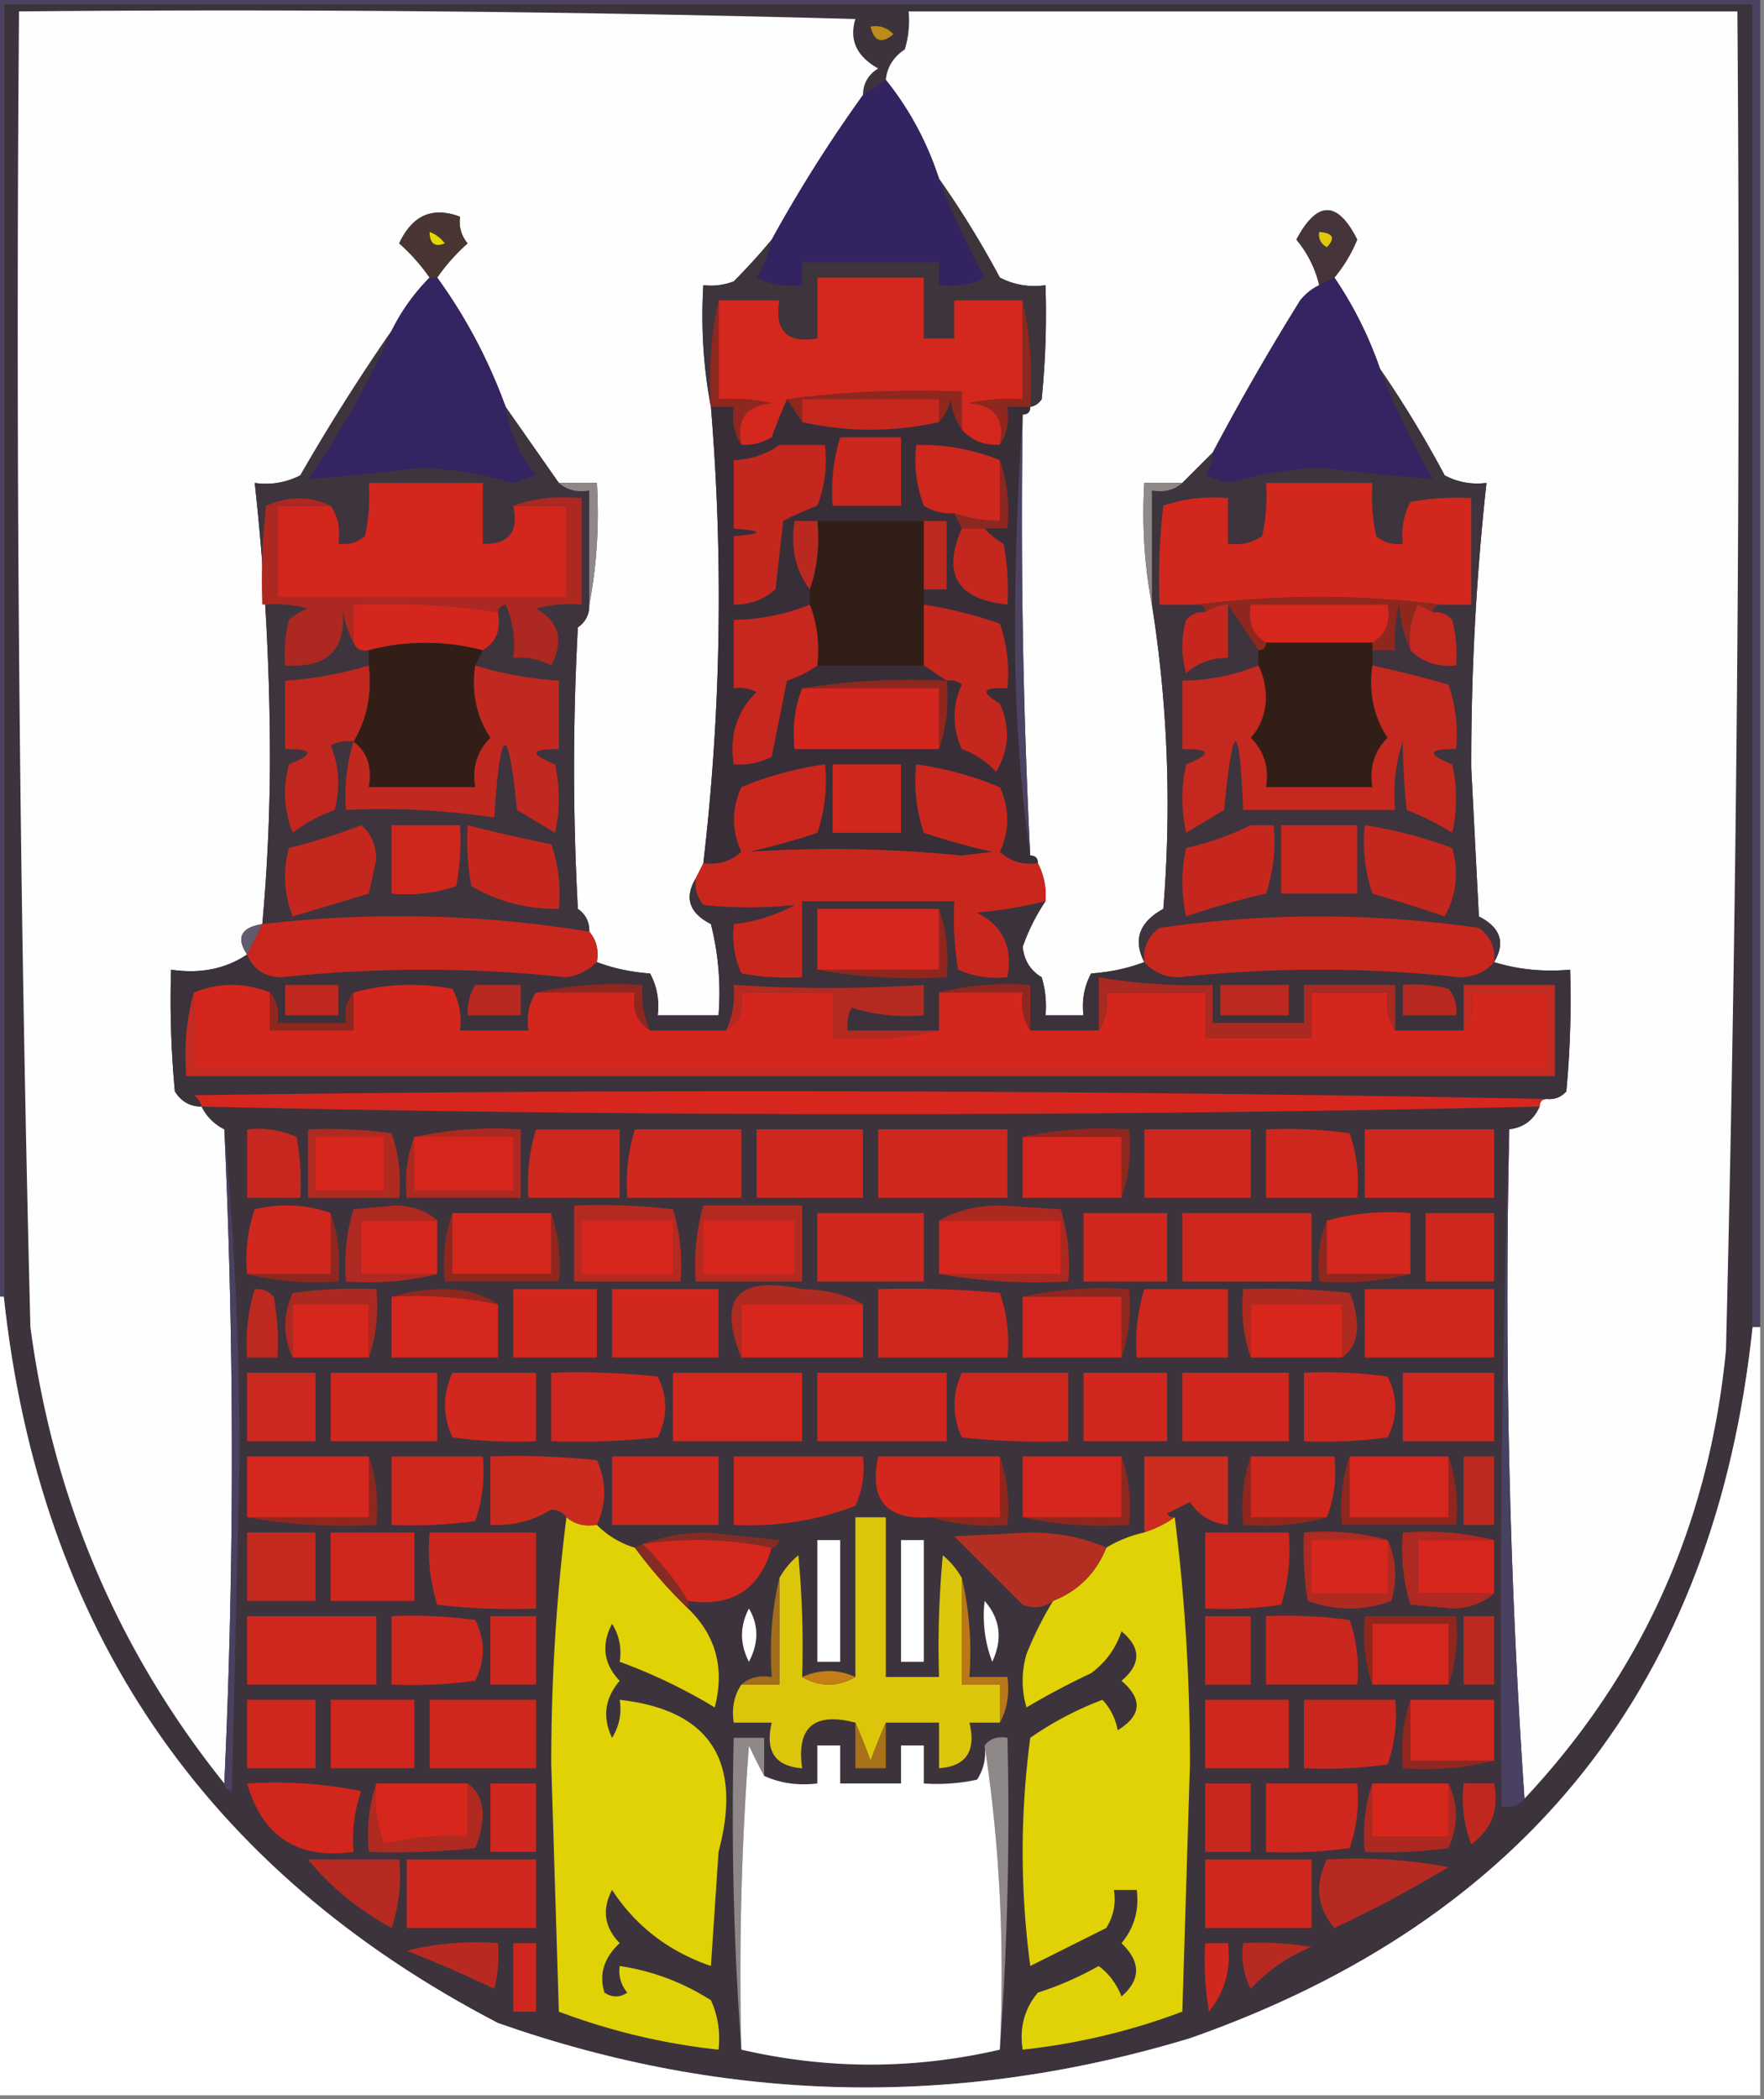 <svg xmlns="http://www.w3.org/2000/svg" width="232" height="276" style="shape-rendering:geometricPrecision;text-rendering:geometricPrecision;image-rendering:optimizeQuality;fill-rule:evenodd;clip-rule:evenodd"><rect width="100%" height="100%" fill="#808080" stroke="none"/><path style="opacity:1" fill="#4b4261" d="M-.5-.5h232v175h-1V.5H.5v170h-1V-.5z"/><path style="opacity:1" fill="#3c333c" d="M230.5 174.5c-4.964 46.76-29.63 77.927-74 93.5-30.573 9.245-60.906 8.578-91-2-38.657-20.113-60.324-51.947-65-95.5V.5h230v174z"/><path style="opacity:1" fill="#fefefe" d="M113.5 12.5a185.729 185.729 0 0 0-12 19 81.31 81.31 0 0 1-5 5.5 8.434 8.434 0 0 1-4 .5c-.321 5.526.012 10.86 1 16 1.659 20.158 1.326 40.158-1 60l-1 2c-1.523 2.545-.857 4.545 2 6a36.872 36.872 0 0 1 1 12h-8c.24-1.967-.094-3.801-1-5.5-2.536-.186-4.869-.686-7-1.5.268-1.599-.066-2.932-1-4 .039-1.256-.461-2.256-1.5-3a342.483 342.483 0 0 1 0-37c1.039-.744 1.539-1.744 1.5-3 .988-5.14 1.321-10.474 1-16h-5l-7-10c-2.234-6.138-5.234-11.805-9-17a25.15 25.15 0 0 1 4-4.5c-.837-1.011-1.17-2.178-1-3.5-3.6-1.374-6.267-.207-8 3.5a25.15 25.15 0 0 1 4 4.5 26.694 26.694 0 0 0-5 7 267.293 267.293 0 0 0-12 19 9.864 9.864 0 0 1-6 1 331.405 331.405 0 0 1 2 37 246.035 246.035 0 0 1-1 21c-2.81.458-3.476 1.791-2 4-2.837 1.902-6.17 2.569-10 2-.166 5.344 0 10.677.5 16 .816 1.323 1.983 1.989 3.5 2a6.544 6.544 0 0 0 3 3 928.848 928.848 0 0 1 0 86c-14.001-17.458-22.501-37.458-25.5-60a5178.031 5178.031 0 0 1-1.5-173c36.673-.333 73.34 0 110 1-.841 2.751.159 4.918 3 6.5-1.323.816-1.989 1.983-2 3.5zM200.5 236.5c-1.992-28.981-2.659-58.314-2-88 1.904-.238 3.238-1.238 4-3 0-.667.333-1 1-1 .996.086 1.829-.248 2.5-1 .499-5.323.666-10.656.5-16-3.542.313-6.875-.021-10-1 1.523-2.545.857-4.545-2-6l-1-19.5c-.025-12.66.642-25.16 2-37.5-1.967.24-3.801-.094-5.5-1a143.315 143.315 0 0 0-8.5-14 50.529 50.529 0 0 0-6-12 19.126 19.126 0 0 0 3-5c-2.593-5.145-5.259-5.145-8 0 1.486 1.802 2.486 3.802 3 6-.958.453-1.792 1.12-2.5 2a330.207 330.207 0 0 0-11.5 20l-4 4h-5c-.321 5.526.012 10.86 1 16 2.086 13.16 2.586 26.493 1.5 40-3.175 1.756-4.008 4.089-2.5 7-2.131.814-4.464 1.314-7 1.5-.906 1.699-1.239 3.533-1 5.5h-5a12.93 12.93 0 0 0-.5-5c-1.471-.881-2.304-2.214-2.5-4a26.554 26.554 0 0 1 3-6c.134-1.792-.199-3.458-1-5 0-.667-.333-1-1-1-.957-18.981-1.29-38.315-1-58 .667 0 1-.333 1-1 .617-.11 1.117-.444 1.5-1 .499-4.989.666-9.989.5-15a9.864 9.864 0 0 1-6-1 124.091 124.091 0 0 0-8-13c-1.574-4.82-3.907-9.153-7-13 .185-1.696 1.019-3.03 2.5-4 .494-1.634.66-3.3.5-5h109a5451.695 5451.695 0 0 1-1.5 176c-2.204 22.83-11.038 42.497-26.5 59z"/><path style="opacity:1" fill="#bd8c18" d="M114.5 3.5c1.175-.219 2.175.114 3 1-1.552 1.298-2.552.965-3-1z"/><path style="opacity:1" fill="#342361" d="M116.5 10.5c3.093 3.847 5.426 8.18 7 13a114.054 114.054 0 0 0 6 13 9.864 9.864 0 0 1-6 1v-3h-18v3a9.864 9.864 0 0 1-6-1 16.08 16.08 0 0 0 2-5 185.729 185.729 0 0 1 12-19l3-2z"/><path style="opacity:1" fill="#493633" d="M57.5 36.5h-1a25.15 25.15 0 0 0-4-4.5c1.733-3.707 4.4-4.874 8-3.5-.17 1.322.163 2.489 1 3.5a25.15 25.15 0 0 0-4 4.5z"/><path style="opacity:1" fill="#45353b" d="m175.5 36.5-2 1c-.514-2.198-1.514-4.198-3-6 2.741-5.145 5.407-5.145 8 0a19.126 19.126 0 0 1-3 5z"/><path style="opacity:1" fill="#e4d801" d="M56.5 30.5c.79.283 1.456.783 2 1.5-1.316.528-1.983.028-2-1.5z"/><path style="opacity:1" fill="#e1c708" d="M173.5 30.5c1.837.14 2.17.806 1 2-.798-.457-1.131-1.124-1-2z"/><path style="opacity:1" fill="#3d343c" d="M123.5 23.5a124.091 124.091 0 0 1 8 13 9.864 9.864 0 0 0 6 1 112.97 112.97 0 0 1-.5 15c-.383.556-.883.89-1.5 1 .319-4.863-.014-9.53-1-14h-9v5h-4v-8h-14v8c-4 .667-5.667-1-5-5h-8c-.986 4.47-1.32 9.137-1 14-.988-5.14-1.321-10.474-1-16a8.434 8.434 0 0 0 4-.5 81.31 81.31 0 0 0 5-5.5 16.08 16.08 0 0 1-2 5 9.864 9.864 0 0 0 6 1v-3h18v3a9.864 9.864 0 0 0 6-1 114.054 114.054 0 0 1-6-13z"/><path style="opacity:1" fill="#342462" d="M56.5 36.5h1c3.766 5.195 6.766 10.862 9 17 .508 3.352 1.842 6.352 4 9l-3 1a55.772 55.772 0 0 0-12-2c-5.05.617-10.05 1.117-15 1.5a113.193 113.193 0 0 0 11-19.5 26.694 26.694 0 0 1 5-7z"/><path style="opacity:1" fill="#352461" d="M175.5 36.5a50.529 50.529 0 0 1 6 12 96.652 96.652 0 0 0 7 14.5c-4.95-.383-9.95-.883-15-1.5a55.774 55.774 0 0 0-12 2l-3-1a5.575 5.575 0 0 0 1-3 330.207 330.207 0 0 1 11.5-20c.708-.88 1.542-1.547 2.5-2l2-1z"/><path style="opacity:1" fill="#d4271d" d="M134.5 39.5v13a24.939 24.939 0 0 0-7 .5c3.376.307 4.71 2.14 4 5.5-2.053.098-3.72-.569-5-2v-5c-7.852-.325-15.518.008-23 1a112.088 112.088 0 0 0-2 5 6.845 6.845 0 0 1-4 1c-.71-3.36.624-5.193 4-5.5a24.939 24.939 0 0 0-7-.5v-13h8c-.667 4 1 5.667 5 5v-8h14v8h4v-5h9z"/><path style="opacity:1" fill="#8f271f" d="M94.5 39.5v13c2.357-.163 4.69.003 7 .5-3.376.307-4.71 2.14-4 5.5-.951-1.419-1.284-3.085-1-5h-3c-.32-4.863.014-9.53 1-14zM134.5 39.5c.986 4.47 1.319 9.137 1 14h-3c.284 1.915-.049 3.581-1 5 .71-3.36-.624-5.193-4-5.5a24.939 24.939 0 0 1 7-.5v-13zM103.5 52.5c7.482-.992 15.148-1.325 23-1v5c-.79-1.108-1.29-2.442-1.5-4-.232 1.237-.732 2.237-1.5 3v-3h-18v3l-2-3z"/><path style="opacity:1" fill="#372e38" d="m103.5 52.5 2 3c6 1.333 12 1.333 18 0 .768-.763 1.268-1.763 1.5-3 .21 1.558.71 2.892 1.5 4 1.28 1.431 2.947 2.098 5 2 .951-1.419 1.284-3.085 1-5h3c0 .667-.333 1-1 1-.666 9.494-1 19.16-1 29 .001 10.024.668 19.691 2 29 .667 0 1 .333 1 1-1.929.269-3.595-.231-5-1.5 1.283-2.795 1.283-5.628 0-8.5a44.89 44.89 0 0 0-11-3 21.127 21.127 0 0 0 1 9c2.95.988 5.95 1.821 9 2.5l-4 .5a168.53 168.53 0 0 0-28-.5 89.688 89.688 0 0 0 9-2.5 21.127 21.127 0 0 0 1-9 44.89 44.89 0 0 0-11 3c-1.282 2.872-1.282 5.705 0 8.5-1.405 1.269-3.071 1.769-5 1.5 2.326-19.842 2.659-39.842 1-60h3c-.284 1.915.049 3.581 1 5a6.845 6.845 0 0 0 4-1c.67-1.791 1.337-3.458 2-5z"/><path style="opacity:1" fill="#c6281e" d="M123.5 55.5c-6 1.333-12 1.333-18 0v-3h18v3z"/><path style="opacity:1" fill="#4c4362" d="M134.5 54.5c-.29 19.685.043 39.019 1 58-1.332-9.309-1.999-18.976-2-29 0-9.84.334-19.506 1-29z"/><path style="opacity:1" fill="#cb271e" d="M110.5 57.5h8v9h-9c-.236-3.108.097-6.108 1-9z"/><path style="opacity:1" fill="#cd271e" d="M131.5 60.5v8a19.24 19.24 0 0 1-6-1 6.846 6.846 0 0 1-4-1 16.874 16.874 0 0 1-1-8c3.819-.086 7.485.58 11 2z"/><path style="opacity:1" fill="#3d343e" d="M51.5 43.5a113.193 113.193 0 0 1-11 19.5c4.95-.383 9.95-.883 15-1.5 4.084.231 8.084.898 12 2l3-1c-2.158-2.648-3.492-5.648-4-9l7 10c1.068.934 2.401 1.268 4 1v15c.039 1.256-.461 2.256-1.5 3a342.483 342.483 0 0 0 0 37c1.039.744 1.539 1.744 1.5 3-14.22-2.319-28.553-2.652-43-1 .631-6.954.964-13.954 1-21a331.405 331.405 0 0 0-2-37 9.864 9.864 0 0 0 6-1 267.293 267.293 0 0 1 12-19z"/><path style="opacity:1" fill="#8a2821" d="M131.5 60.5c.977 2.787 1.31 5.787 1 9h-6l-1-2a19.24 19.24 0 0 0 6 1v-8z"/><path style="opacity:1" fill="#3d343d" d="M181.5 48.5a143.315 143.315 0 0 1 8.5 14c1.699.906 3.533 1.24 5.5 1a336.497 336.497 0 0 0-2 37.5l1 19.5c2.857 1.455 3.523 3.455 2 6 .203-1.89-.463-3.39-2-4.5-14-2-28-2-42 0-1.537 1.11-2.203 2.61-2 4.5-1.508-2.911-.675-5.244 2.5-7 1.086-13.507.586-26.84-1.5-40v-15c1.599.268 2.932-.066 4-1l4-4a5.575 5.575 0 0 1-1 3l3 1a55.774 55.774 0 0 1 12-2c5.05.617 10.05 1.117 15 1.5a96.652 96.652 0 0 1-7-14.5z"/><path style="opacity:1" fill="#d3261d" d="M67.5 66.5h7v12h-38v-12h7c.951 1.419 1.285 3.085 1 5 1.322.17 2.489-.163 3.5-1 .497-2.31.663-4.643.5-7h15v8c3.41.116 4.744-1.55 4-5z"/><path style="opacity:1" fill="#8e8888" d="M73.5 63.5h5c.321 5.526-.012 10.86-1 16v-15c-1.599.268-2.932-.066-4-1zM155.5 63.5c-1.068.934-2.401 1.268-4 1v15c-.988-5.14-1.321-10.474-1-16h5z"/><path style="opacity:1" fill="#d2271d" d="M189.5 79.5a128.503 128.503 0 0 0-32 0h-5a84.9 84.9 0 0 1 .5-13c2.719-.944 5.552-1.277 8.5-1v6c1.644.213 3.144-.12 4.5-1 .497-2.31.663-4.643.5-7h14c-.163 2.357.003 4.69.5 7 1.011.837 2.178 1.17 3.5 1-.239-1.967.094-3.8 1-5.5a32.438 32.438 0 0 1 8-.5v14h-4z"/><path style="opacity:1" fill="#311e16" d="M107.5 68.5h14v19h-14c.306-2.885-.027-5.552-1-8v-2c.977-2.787 1.31-5.787 1-9z"/><path style="opacity:1" fill="#c3271e" d="M102.5 58.5h6a16.874 16.874 0 0 1-1 8 37.107 37.107 0 0 0-4.5 2l-1 9c-1.584 1.361-3.418 2.028-5.5 2v-9c4-.333 4-.667 0-1v-9c2.286-.095 4.286-.762 6-2z"/><path style="opacity:1" fill="#ba2920" d="M107.5 68.5c.31 3.213-.023 6.213-1 9-1.888-2.488-2.555-5.488-2-9h3z"/><path style="opacity:1" fill="#bd281f" d="M121.5 68.5h3v9h-3v-9z"/><path style="opacity:1" fill="#c3271e" d="M126.5 69.5h3c.672.767 1.505 1.434 2.5 2 .497 2.646.664 5.313.5 8-6.645-.697-8.645-4.03-6-10z"/><path style="opacity:1" fill="#ac2820" d="M43.5 66.5h-7v12h38v-12h-7c2.787-.977 5.787-1.31 9-1v14a18.436 18.436 0 0 0-6 .5c3.048 1.73 3.714 4.23 2 7.5a9.106 9.106 0 0 0-5-1 13.117 13.117 0 0 0-1-7c-.607.124-.94.457-1 1a96.252 96.252 0 0 0-19-1v5c-.802-1.452-1.302-3.118-1.5-5 .761 5.738-1.739 8.405-7.5 8a18.436 18.436 0 0 1 .5-6 9.468 9.468 0 0 1 2.5-1.5 18.436 18.436 0 0 0-6-.5c-.166-4.346.001-8.68.5-13 2.937-1.317 5.77-1.317 8.5 0z"/><path style="opacity:1" fill="#8f271f" d="M157.5 79.5a128.503 128.503 0 0 1 32 0c-.667 0-1 .333-1 1a44.043 44.043 0 0 1-2-1 9.86 9.86 0 0 0-1 6c-.809-1.792-1.309-3.792-1.5-6a18.452 18.452 0 0 0-.5 6h-3v-1c1.756-1.052 2.423-2.719 2-5h-18c-.423 2.281.244 3.948 2 5 0 .667-.333 1-1 1l-4-6a5.728 5.728 0 0 0-3 1c0-.667-.333-1-1-1z"/><path style="opacity:1" fill="#d4261d" d="M65.5 80.5c.423 2.281-.244 3.948-2 5-5.1-1.3-10.1-1.3-15 0-.992.172-1.658-.162-2-1v-5a96.252 96.252 0 0 1 19 1z"/><path style="opacity:1" fill="#d7261c" d="M180.5 84.5h-14c-1.756-1.052-2.423-2.719-2-5h18c.423 2.281-.244 3.948-2 5z"/><path style="opacity:1" fill="#c5271e" d="M161.5 79.5v7c-2.082-.028-3.916.639-5.5 2a12.494 12.494 0 0 1 0-7c.671-.752 1.504-1.086 2.5-1a5.728 5.728 0 0 1 3-1z"/><path style="opacity:1" fill="#c4281e" d="M188.5 80.5c.996-.086 1.829.248 2.5 1 .495 1.973.662 3.973.5 6-2.398.24-4.398-.426-6-2a9.86 9.86 0 0 1 1-6c.683.363 1.35.696 2 1z"/><path style="opacity:1" fill="#321e17" d="m63.5 85.5-1 2c-.511 3.53.156 6.696 2 9.5-1.75 1.754-2.417 3.921-2 6.5h-14c.475-2.582-.192-4.582-2-6 1.773-2.988 2.44-6.322 2-10v-2c4.9-1.3 9.9-1.3 15 0zM166.5 84.5h14v3c-.511 3.53.156 6.696 2 9.5-1.75 1.754-2.417 3.921-2 6.5h-14c.417-2.579-.25-4.746-2-6.5 1.204-1.353 1.871-3.02 2-5-.008-1.707-.342-3.207-1-4.5v-2c.667 0 1-.333 1-1z"/><path style="opacity:1" fill="#8f271f" d="M105.5 90.5c6.145-.99 12.478-1.323 19-1 .31 3.213-.023 6.213-1 9v-8h-18z"/><path style="opacity:1" fill="#c6271e" d="M106.5 79.5c.973 2.448 1.306 5.115 1 8-1.141.839-2.474 1.506-4 2l-2 10a9.107 9.107 0 0 1-5 1c-.6-3.79.4-6.957 3-9.5a4.932 4.932 0 0 0-3-.5v-9a27.55 27.55 0 0 0 10-2z"/><path style="opacity:1" fill="#d4261d" d="M105.5 90.5h18v8h-19c-.306-2.885.027-5.552 1-8z"/><path style="opacity:1" fill="#c3271e" d="M121.5 79.5a54.882 54.882 0 0 1 10 2.5c.944 2.72 1.277 5.552 1 8.5-3.297-.171-3.631.495-1 2 1.394 3.151 1.227 6.151-.5 9a10.939 10.939 0 0 0-4.5-3c-1.283-2.872-1.283-5.705 0-8.5a2.427 2.427 0 0 0-2-.5l-3-2v-8z"/><path style="opacity:1" fill="#c1271e" d="M48.5 87.5c.44 3.678-.227 7.012-2 10a4.932 4.932 0 0 0-3 .5c1.11 2.737 1.277 5.571.5 8.5a20.477 20.477 0 0 0-5.5 3c-1.155-2.946-1.321-5.946-.5-9 3.41-1.374 3.243-2.04-.5-2v-9a49.285 49.285 0 0 0 11-2z"/><path style="opacity:1" fill="#c1281f" d="M62.5 87.5a49.285 49.285 0 0 0 11 2v9c-3.743-.04-3.91.626-.5 2 .667 3 .667 6 0 9l-5-3c-1.181-11.68-2.181-11.346-3 1a98.261 98.261 0 0 0-19.5-1c-.236-3.109.097-6.109 1-9 1.808 1.418 2.475 3.418 2 6h14c-.417-2.579.25-4.746 2-6.5-1.844-2.804-2.511-5.97-2-9.5z"/><path style="opacity:1" fill="#c4281e" d="M165.5 87.5c.658 1.293.992 2.793 1 4.5-.129 1.98-.796 3.647-2 5 1.75 1.754 2.417 3.921 2 6.5h14c-.417-2.579.25-4.746 2-6.5-1.844-2.804-2.511-5.97-2-9.5a163.27 163.27 0 0 1 10 2.5c.944 2.72 1.277 5.552 1 8.5-3.743-.04-3.91.626-.5 2 .667 3 .667 6 0 9a35.61 35.61 0 0 0-6-3c-.334-3.266-.501-6.266-.5-9a21.127 21.127 0 0 0-1 9h-20c-.507-11.982-1.34-11.982-2.5 0l-5 3c-.667-3-.667-6 0-9 3.41-1.374 3.243-2.04-.5-2v-9a27.548 27.548 0 0 0 10-2z"/><path style="opacity:1" fill="#d0271d" d="M51.5 108.5h9a32.438 32.438 0 0 1-.5 8c-2.72.944-5.553 1.277-8.5 1v-9z"/><path style="opacity:1" fill="#c8271e" d="M168.5 108.5h10v9h-10v-9z"/><path style="opacity:1" fill="#c4271e" d="M47.5 108.5c1.265 1.014 1.931 2.514 2 4.5l-1 4.5-10 3c-1.155-2.946-1.321-5.946-.5-9a76.8 76.8 0 0 0 9.5-3z"/><path style="opacity:1" fill="#c5271e" d="M61.5 108.5c3.627.929 7.293 1.763 11 2.5.944 2.719 1.277 5.552 1 8.5-4.186.067-8.02-.933-11.5-3a32.438 32.438 0 0 1-.5-8zM164.5 108.5h3a21.127 21.127 0 0 1-1 9 99.383 99.383 0 0 0-10.5 3c-.667-3-.667-6 0-9 3.025-.694 5.858-1.694 8.5-3z"/><path style="opacity:1" fill="#c4271e" d="M179.5 108.5a58.302 58.302 0 0 1 11.5 3c.89 3.206.557 6.206-1 9a197.862 197.862 0 0 0-9.5-3 21.127 21.127 0 0 1-1-9z"/><path style="opacity:1" fill="#c9271e" d="M136.5 113.5c.801 1.542 1.134 3.208 1 5a55.146 55.146 0 0 1-9 1.5c3.409 1.696 4.742 4.529 4 8.5-2.292.256-4.459-.077-6.5-1a40.914 40.914 0 0 1-.5-9h-20v10a32.462 32.462 0 0 1-8-.5c-.923-2.041-1.256-4.208-1-6.5a22.392 22.392 0 0 0 8-2.5 55.46 55.46 0 0 1-12 0c-.837-1.011-1.17-2.178-1-3.5l1-2c1.929.269 3.595-.231 5-1.5-1.282-2.795-1.282-5.628 0-8.5a44.89 44.89 0 0 1 11-3 21.127 21.127 0 0 1-1 9 89.688 89.688 0 0 1-9 2.5 168.53 168.53 0 0 1 28 .5l4-.5a89.688 89.688 0 0 1-9-2.5 21.127 21.127 0 0 1-1-9 44.89 44.89 0 0 1 11 3c1.283 2.872 1.283 5.705 0 8.5 1.405 1.269 3.071 1.769 5 1.5z"/><path style="opacity:1" fill="#d1271e" d="M109.5 100.5h9v9h-9v-9z"/><path style="opacity:1" fill="#3b323b" d="M91.5 115.5c-.17 1.322.163 2.489 1 3.5a55.46 55.46 0 0 0 12 0 22.392 22.392 0 0 1-8 2.5c-.256 2.292.077 4.459 1 6.5 2.646.497 5.313.664 8 .5v-10h20a40.914 40.914 0 0 0 .5 9c2.041.923 4.208 1.256 6.5 1 .742-3.971-.591-6.804-4-8.5a55.146 55.146 0 0 0 9-1.5 26.554 26.554 0 0 0-3 6c.196 1.786 1.029 3.119 2.5 4a12.93 12.93 0 0 1 .5 5h5c-.239-1.967.094-3.801 1-5.5 2.536-.186 4.869-.686 7-1.5 1.167 1.315 2.667 1.981 4.5 2a171.668 171.668 0 0 1 37 0c1.833-.019 3.333-.685 4.5-2 3.125.979 6.458 1.313 10 1a128.507 128.507 0 0 1-.5 16c-.671.752-1.504 1.086-2.5 1a5286.525 5286.525 0 0 0-178-.5c.556.383.89.883 1 1.5-1.517-.011-2.684-.677-3.5-2a128.43 128.43 0 0 1-.5-16c3.83.569 7.163-.098 10-2 .791 1.943 2.291 2.943 4.5 3a177.65 177.65 0 0 1 37.5 0c1.573-.252 2.906-.918 4-2 2.131.814 4.464 1.314 7 1.5.906 1.699 1.24 3.533 1 5.5h8a36.872 36.872 0 0 0-1-12c-2.857-1.455-3.523-3.455-2-6z"/><path style="opacity:1" fill="#d7261d" d="M123.5 119.5v8h-16v-8h16z"/><path style="opacity:1" fill="#8f271f" d="M123.5 119.5c.977 2.787 1.31 5.787 1 9-5.858.322-11.525-.011-17-1h16v-8z"/><path style="opacity:1" fill="#c9271e" d="M77.5 122.5c.934 1.068 1.268 2.401 1 4-1.094 1.082-2.427 1.748-4 2a177.65 177.65 0 0 0-37.5 0c-2.209-.057-3.709-1.057-4.5-3l2-4c14.447-1.652 28.78-1.319 43 1z"/><path style="opacity:1" fill="#c8271e" d="M196.5 126.5c-1.167 1.315-2.667 1.981-4.5 2a171.668 171.668 0 0 0-37 0c-1.833-.019-3.333-.685-4.5-2-.203-1.89.463-3.39 2-4.5 14-2 28-2 42 0 1.537 1.11 2.203 2.61 2 4.5z"/><path style="opacity:1" fill="#635a70" d="m34.5 121.5-2 4c-1.476-2.209-.81-3.542 2-4z"/><path style="opacity:1" fill="#8f271f" d="M70.5 130.5c4.47-.986 9.137-1.319 14-1-.175 2.121.159 4.121 1 6-1.756-1.052-2.423-2.719-2-5h-13zM123.5 130.5c3.798-.983 7.798-1.317 12-1v6c-.951-1.419-1.284-3.085-1-5h-11z"/><path style="opacity:1" fill="#d5261d" d="M35.5 130.5v5h11v-5c4.146-1.147 8.48-1.314 13-.5.906 1.699 1.24 3.533 1 5.5h9c-.284-1.915.049-3.581 1-5h13c-.423 2.281.244 3.948 2 5h10c1.756-1.052 2.423-2.719 2-5h12v6c4.863.319 9.53-.014 14-1v-5h11c-.284 1.915.049 3.581 1 5h9c.951-1.419 1.284-3.085 1-5h13v6h14v-6h10c-.284 1.915.049 3.581 1 5h9c.951-1.419 1.284-3.085 1-5h10v10h-178v-10c3.333-1.333 6.667-1.333 10 0z"/><path style="opacity:1" fill="#be281f" d="M37.5 129.5h7v4h-7v-4z"/><path style="opacity:1" fill="#b42a21" d="M123.5 135.5c-4.47.986-9.137 1.319-14 1v-6h-12c.423 2.281-.244 3.948-2 5 .841-1.879 1.175-3.879 1-6 8.418.536 16.751.536 25 0v4c-3.277.284-6.443-.049-9.5-1a4.934 4.934 0 0 0-.5 3h12z"/><path style="opacity:1" fill="#aa2921" d="M183.5 135.5c-.951-1.419-1.284-3.085-1-5h-10v6h-14v-6h-13c.284 1.915-.049 3.581-1 5v-7a75.818 75.818 0 0 0 15 1v5h12v-5h12v6z"/><path style="opacity:1" fill="#b72920" d="M62.5 129.5h6v4h-7c-.067-1.459.266-2.792 1-4z"/><path style="opacity:1" fill="#bd2920" d="M160.5 129.5h9v4h-9v-4z"/><path style="opacity:1" fill="#b72920" d="M184.5 129.5a18.453 18.453 0 0 1 6 .5c.837 1.011 1.17 2.178 1 3.5h-7v-4z"/><path style="opacity:1" fill="#c42b21" d="M25.5 130.5v10h178v-10h-10c.284 1.915-.049 3.581-1 5v-6h12v12h-180c-.315-3.871.018-7.538 1-11z"/><path style="opacity:1" fill="#8f271f" d="M35.5 130.5c.934 1.068 1.268 2.401 1 4h9c-.268-1.599.066-2.932 1-4v5h-11v-5z"/><path style="opacity:1" fill="#d7261d" d="M203.5 144.5c-.667 0-1 .333-1 1a3882.203 3882.203 0 0 1-176 0c-.11-.617-.444-1.117-1-1.5a5286.525 5286.525 0 0 1 178 .5z"/><path style="opacity:1" fill="#4a4161" d="M29.5 148.5c1.333 14.151 2 28.651 2 43.5l-1 43.5c-.607-.124-.94-.457-1-1a928.848 928.848 0 0 0 0-86z"/><path style="opacity:1" fill="#8f271f" d="M134.5 149.5c4.47-.986 9.137-1.319 14-1 .31 3.213-.023 6.213-1 9v-8h-13z"/><path style="opacity:1" fill="#4a4161" d="M198.5 148.5c-.659 29.686.008 59.019 2 88-.709.904-1.709 1.237-3 1-.331-29.838.002-59.505 1-89z"/><path style="opacity:1" fill="#c6281f" d="M32.5 148.5c2.292-.256 4.46.077 6.5 1 .497 2.646.664 5.313.5 8h-7v-9z"/><path style="opacity:1" fill="#af2a21" d="M40.5 148.5a60.93 60.93 0 0 1 11 .5c.944 2.719 1.277 5.552 1 8.5h-12v-9z"/><path style="opacity:1" fill="#d7261c" d="M41.5 149.5h9v7h-9v-7z"/><path style="opacity:1" fill="#cd271e" d="M70.5 148.5h11v9h-12c-.236-3.109.097-6.109 1-9z"/><path style="opacity:1" fill="#cf271e" d="M83.5 148.5h14v9h-15c-.236-3.109.097-6.109 1-9zM99.5 148.5h14v9h-14v-9zM115.5 148.5h17v9h-17v-9z"/><path style="opacity:1" fill="#d6261d" d="M134.5 149.5h13v8h-13v-8z"/><path style="opacity:1" fill="#cf271e" d="M150.5 148.5h14v9h-14v-9z"/><path style="opacity:1" fill="#ce271e" d="M166.5 148.5a60.931 60.931 0 0 1 11 .5c.944 2.719 1.277 5.552 1 8.5h-12v-9z"/><path style="opacity:1" fill="#cf271e" d="M179.5 148.5h17v9h-17v-9z"/><path style="opacity:1" fill="#ac2921" d="M54.5 149.5c4.47-.986 9.137-1.319 14-1v9h-15c-.306-2.885.027-5.552 1-8z"/><path style="opacity:1" fill="#d7261c" d="M54.5 149.5h13v7h-13v-7z"/><path style="opacity:1" fill="#8f271f" d="M43.5 159.5c.977 2.787 1.31 5.787 1 9-4.202.317-8.202-.017-12-1h11v-8z"/><path style="opacity:1" fill="#ad2921" d="M57.5 160.5h-10v7h10c-3.798.983-7.798 1.317-12 1-.284-3.277.05-6.443 1-9.5l5.5-.5c2.295.047 4.129.713 5.5 2z"/><path style="opacity:1" fill="#8f271f" d="M59.5 159.5v8h13v-8c.977 2.787 1.31 5.787 1 9h-15c-.31-3.213.023-6.213 1-9z"/><path style="opacity:1" fill="#b32a21" d="M75.5 158.5a84.9 84.9 0 0 1 13 .5c.95 3.057 1.284 6.223 1 9.5h-14v-10zM92.5 158.5h13v10h-14c-.247-3.439.086-6.772 1-10z"/><path style="opacity:1" fill="#ab2921" d="M123.5 167.5h16v-7h-16c2.243-1.312 4.91-1.978 8-2l8 .5c.951 3.057 1.284 6.223 1 9.5-5.858.322-11.525-.011-17-1z"/><path style="opacity:1" fill="#d1271e" d="M43.5 159.5v8h-11c-.277-2.948.056-5.781 1-8.5 3.527-.808 6.86-.641 10 .5z"/><path style="opacity:1" fill="#d6261d" d="M57.5 160.5v7h-10v-7h10z"/><path style="opacity:1" fill="#d6271d" d="M59.5 159.5h13v8h-13v-8z"/><path style="opacity:1" fill="#d7261c" d="M76.5 160.5h12v7h-12v-7zM92.5 160.5h12v7h-12v-7z"/><path style="opacity:1" fill="#d0271e" d="M107.5 159.5h14v9h-14v-9z"/><path style="opacity:1" fill="#d7261c" d="M123.5 160.5h16v7h-16v-7z"/><path style="opacity:1" fill="#d0271e" d="M142.5 159.5h11v9h-11v-9z"/><path style="opacity:1" fill="#cf271e" d="M155.5 159.5h17v9h-17v-9z"/><path style="opacity:1" fill="#8f271f" d="M174.5 160.5v7h11c-3.798.983-7.798 1.317-12 1-.306-2.885.027-5.552 1-8z"/><path style="opacity:1" fill="#d5271d" d="M185.5 167.5h-11v-7c3.462-.982 7.129-1.315 11-1v8z"/><path style="opacity:1" fill="#cd271e" d="M187.5 159.5h9v9h-9v-9z"/><path style="opacity:1" fill="#8f271f" d="M51.5 170.5c2.141-.663 4.475-.997 7-1 2.77.029 5.103.695 7 2a53.806 53.806 0 0 0-14-1zM134.5 170.5c4.47-.986 9.137-1.319 14-1 .31 3.213-.023 6.213-1 9v-8h-13z"/><path style="opacity:1" fill="#fefffe" d="M-.5 170.5h1c4.676 43.553 26.343 75.387 65 95.5 30.094 10.578 60.427 11.245 91 2 44.37-15.573 69.036-46.74 74-93.5h1v101H-.5v-105z"/><path style="opacity:1" fill="#ab2921" d="M48.5 178.5v-7h-10v7c-1.317-2.73-1.317-5.563 0-8.5a60.93 60.93 0 0 1 11-.5c.31 3.213-.023 6.213-1 9z"/><path style="opacity:1" fill="#af2a21" d="M113.5 171.5h-16v7c-3.19-7.82-.523-10.82 8-9 3.09.022 5.757.688 8 2zM176.5 178.5v-7h-12v7c-.977-2.787-1.31-5.787-1-9a98.432 98.432 0 0 1 14 .5c.616 1.4.949 2.9 1 4.5-.085 1.833-.752 3.166-2 4z"/><path style="opacity:1" fill="#bd2920" d="M33.5 169.5c.996-.086 1.83.248 2.5 1 .497 2.646.664 5.313.5 8h-4c-.236-3.109.097-6.109 1-9z"/><path style="opacity:1" fill="#d7261c" d="M48.5 178.5h-10v-7h10v7z"/><path style="opacity:1" fill="#d6271d" d="M51.5 170.5c4.763-.274 9.43.059 14 1v7h-14v-8z"/><path style="opacity:1" fill="#d2271d" d="M67.5 169.5h11v9h-11v-9z"/><path style="opacity:1" fill="#d1271e" d="M80.5 169.5h14v9h-14v-9z"/><path style="opacity:1" fill="#d7261c" d="M113.5 171.5v7h-16v-7h16z"/><path style="opacity:1" fill="#cf271e" d="M115.5 169.5c5.344-.166 10.677.001 16 .5.944 2.719 1.277 5.552 1 8.5h-17v-9z"/><path style="opacity:1" fill="#d6261d" d="M134.5 170.5h13v8h-13v-8z"/><path style="opacity:1" fill="#ce271e" d="M150.5 169.5h11v9h-12c-.236-3.109.097-6.109 1-9z"/><path style="opacity:1" fill="#d7261c" d="M176.5 178.5h-12v-7h12v7z"/><path style="opacity:1" fill="#d0271e" d="M179.5 169.5h17v9h-17v-9z"/><path style="opacity:1" fill="#cb2920" d="M32.5 180.5h9v9h-9v-9z"/><path style="opacity:1" fill="#d2271e" d="M43.5 180.5h14v9h-14v-9z"/><path style="opacity:1" fill="#d0271e" d="M59.5 180.5h11v9a60.93 60.93 0 0 1-11-.5c-1.286-2.832-1.286-5.665 0-8.5z"/><path style="opacity:1" fill="#cf271e" d="M72.5 180.5a98.433 98.433 0 0 1 14 .5c1.333 2.667 1.333 5.333 0 8a98.433 98.433 0 0 1-14 .5v-9z"/><path style="opacity:1" fill="#d4271e" d="M88.5 180.5h17v9h-17v-9z"/><path style="opacity:1" fill="#d2271e" d="M107.5 180.5h17v9h-17v-9z"/><path style="opacity:1" fill="#ce271e" d="M126.5 180.5h14v9a98.432 98.432 0 0 1-14-.5c-1.286-2.832-1.286-5.665 0-8.5z"/><path style="opacity:1" fill="#d2271e" d="M142.5 180.5h11v9h-11v-9z"/><path style="opacity:1" fill="#d1271e" d="M155.5 180.5h14v9h-14v-9z"/><path style="opacity:1" fill="#cf271e" d="M171.5 180.5a60.931 60.931 0 0 1 11 .5c1.333 2.667 1.333 5.333 0 8a60.931 60.931 0 0 1-11 .5v-9z"/><path style="opacity:1" fill="#cf281e" d="M184.5 180.5h12v9h-12v-9z"/><path style="opacity:1" fill="#8f271f" d="M48.5 191.5c.977 2.787 1.31 5.787 1 9-5.858.322-11.525-.011-17-1h16v-8zM131.5 191.5c.977 2.787 1.31 5.787 1 9-3.542.313-6.875-.021-10-1h9v-8zM147.5 191.5c.977 2.787 1.31 5.787 1 9-4.863.319-9.53-.014-14-1h13v-8zM164.5 191.5v8h10c-3.462.982-7.129 1.315-11 1-.31-3.213.023-6.213 1-9zM177.5 191.5v8h13v-8c.977 2.787 1.31 5.787 1 9h-15c-.31-3.213.023-6.213 1-9z"/><path style="opacity:1" fill="#d5271d" d="M48.5 191.5v8h-16v-8h16z"/><path style="opacity:1" fill="#ce271e" d="M51.5 191.5h12c.277 2.948-.056 5.781-1 8.5a60.93 60.93 0 0 1-11 .5v-9z"/><path style="opacity:1" fill="#cb2b1e" d="M78.5 200.5c-1.599.268-2.932-.066-4-1-.417-.624-1.084-.957-2-1-2.472 1.492-5.14 2.158-8 2v-9a98.433 98.433 0 0 1 14 .5c1.286 2.832 1.286 5.665 0 8.5z"/><path style="opacity:1" fill="#d0271e" d="M80.5 191.5h14v9h-14v-9z"/><path style="opacity:1" fill="#ce271e" d="M96.5 191.5h17c.256 2.292-.077 4.459-1 6.5a38.69 38.69 0 0 1-16 2.5v-9z"/><path style="opacity:1" fill="#d3271d" d="M131.5 191.5v8h-9c-5.9.434-8.233-2.232-7-8h16z"/><path style="opacity:1" fill="#d6261d" d="M147.5 191.5v8h-13v-8h13z"/><path style="opacity:1" fill="#cb2c1e" d="M154.5 199.5c-1.171.845-2.505 1.511-4 2v-10h11v9c-2.138-.203-3.805-1.203-5-3l-3 1.5c.228.399.562.565 1 .5z"/><path style="opacity:1" fill="#d0271d" d="M164.5 191.5h11c.306 2.885-.027 5.552-1 8h-10v-8z"/><path style="opacity:1" fill="#d6261d" d="M177.5 191.5h13v8h-13v-8z"/><path style="opacity:1" fill="#bd2920" d="M192.5 191.5h4v9h-4v-9z"/><path style="opacity:1" fill="#e1d205" d="M74.5 199.5c1.068.934 2.401 1.268 4 1a11.741 11.741 0 0 0 5 3 64.102 64.102 0 0 0 7 8c3.665 3.539 4.832 7.872 3.5 13a71.634 71.634 0 0 0-12.5-6c.285-1.788-.048-3.455-1-5-1.452 2.782-1.119 5.282 1 7.5-1.964 2.312-2.297 4.812-1 7.5.952-1.545 1.285-3.212 1-5 11.864 1.334 16.198 8.001 13 20l-1 15c-5.563-1.915-9.897-5.249-13-10-1.353 2.567-1.02 4.901 1 7-2.078 1.928-2.745 4.095-2 6.5 1 .667 2 .667 3 0-.837-1.011-1.17-2.178-1-3.5 4.281.636 8.281 2.136 12 4.5.923 2.041 1.256 4.208 1 6.5a85.076 85.076 0 0 1-21-5l-1-32.5c.001-11.188.668-22.021 2-32.5z"/><path style="opacity:1" fill="#dcc60b" d="M126.5 207.5v14h5v5h-4c.901 3.741-.432 5.741-4 6v-6h-7a112.33 112.33 0 0 0-2 5 112.33 112.33 0 0 0-2-5c-5.431-1.406-7.765.594-7 6-3.568-.259-4.901-2.259-4-6h-5c-.284-1.915.049-3.581 1-5h5v-14a10.515 10.515 0 0 1 2.5-3c.499 5.323.666 10.656.5 16 2.333 1.333 4.667 1.333 7 0v-21h4v21h7c-.166-5.344.001-10.677.5-16a10.515 10.515 0 0 1 2.5 3z"/><path style="opacity:1" fill="#e1d205" d="M154.5 199.5c1.332 10.479 1.999 21.312 2 32.5l-1 32.5a85.165 85.165 0 0 1-21 5c-.445-2.865.222-5.365 2-7.5a42.638 42.638 0 0 0 8-3.5c1.352 1.018 2.352 2.351 3 4 2.553-2.205 2.553-4.538 0-7 1.673-2.023 2.34-4.356 2-7h-3c.285 1.788-.048 3.455-1 5l-10 5c-1.333-10-1.333-20 0-30a43.095 43.095 0 0 1 9.5-5c1.044 1.123 1.71 2.456 2 4 3.148-1.921 3.314-4.087.5-6.5 2.593-2.189 2.593-4.356 0-6.5-.745 2.247-2.078 4.08-4 5.5a103.382 103.382 0 0 0-8.5 4.5 12.494 12.494 0 0 1 0-7 46.428 46.428 0 0 1 3.5-7c3.333-1.333 5.667-3.667 7-7a16.339 16.339 0 0 1 5-2c1.495-.489 2.829-1.155 4-2z"/><path style="opacity:1" fill="#842c23" d="M101.5 203.5c-5.485-1.152-11.151-1.318-17-.5 2.368 2.312 4.368 4.812 6 7.5v1a64.102 64.102 0 0 1-7-8c2.757-1.318 5.924-1.985 9.5-2l9.5 1c-.124.607-.457.94-1 1z"/><path style="opacity:1" fill="#c4291f" d="M32.5 201.5h9v9h-9v-9z"/><path style="opacity:1" fill="#cf271e" d="M43.5 201.5h11v9h-11v-9z"/><path style="opacity:1" fill="#cb271e" d="M56.5 201.5h14v10a84.9 84.9 0 0 1-13-.5c-.95-3.057-1.284-6.223-1-9.5z"/><path style="opacity:1" fill="#d5271d" d="M101.5 203.5c-1.607 5.527-5.273 7.86-11 7-1.632-2.688-3.632-5.188-6-7.5 5.849-.818 11.515-.652 17 .5z"/><path style="opacity:1" fill="#fefffe" d="M107.5 202.5h3v16h-3v-16zM118.5 202.5h3v16h-3v-16z"/><path style="opacity:1" fill="#b42f22" d="M145.5 203.5c-1.333 3.333-3.667 5.667-7 7-1.238.912-2.572 1.079-4 .5l-9-9 10-.5c3.739.014 7.072.68 10 2z"/><path style="opacity:1" fill="#cd271e" d="M158.5 201.5h11c.284 3.277-.049 6.443-1 9.5-3.317.498-6.65.665-10 .5v-10z"/><path style="opacity:1" fill="#ad2921" d="M196.5 202.5h-10v7h10c-1.371 1.287-3.205 1.953-5.5 2l-5.5-.5c-.951-3.057-1.284-6.223-1-9.5 4.202-.317 8.202.017 12 1z"/><path style="opacity:1" fill="#d6261d" d="M196.5 202.5v7h-10v-7h10z"/><path style="opacity:1" fill="#a26e1b" d="M102.5 207.5v14h-5c1.068-.934 2.401-1.268 4-1-.318-4.532.015-8.866 1-13z"/><path style="opacity:1" fill="#af2a21" d="M182.5 202.5c1.134 2.466 1.301 5.133.5 8-3.667 1.333-7.333 1.333-11 0a40.914 40.914 0 0 1-.5-9c3.871-.315 7.538.018 11 1z"/><path style="opacity:1" fill="#d7261c" d="M182.5 202.5v7h-10v-7h10z"/><path style="opacity:1" fill="#fefffe" d="M129.5 210.5c2.057 2.357 2.39 5.024 1 8a16.873 16.873 0 0 1-1-8zM98.5 211.5c1.297 2.193 1.297 4.527 0 7-1.214-2.359-1.214-4.692 0-7z"/><path style="opacity:1" fill="#8f271f" d="M190.5 221.5v-8h-10v8c-.977-2.787-1.31-5.787-1-9h12c.31 3.213-.023 6.213-1 9z"/><path style="opacity:1" fill="#cf271e" d="M32.5 212.5h17v9h-17v-9z"/><path style="opacity:1" fill="#ce271e" d="M51.5 212.5a60.93 60.93 0 0 1 11 .5c1.333 2.667 1.333 5.333 0 8a60.93 60.93 0 0 1-11 .5v-9z"/><path style="opacity:1" fill="#cf271e" d="M64.5 212.5h6v9h-6v-9z"/><path style="opacity:1" fill="#c7271e" d="M158.5 212.5h6v9h-6v-9z"/><path style="opacity:1" fill="#ca271e" d="M166.5 212.5a60.931 60.931 0 0 1 11 .5c.944 2.719 1.277 5.552 1 8.5h-12v-9z"/><path style="opacity:1" fill="#d6261d" d="M190.5 221.5h-10v-8h10v8z"/><path style="opacity:1" fill="#bd2920" d="M192.5 212.5h4v9h-4v-9z"/><path style="opacity:1" fill="#c57e16" d="M112.5 220.5c-2.333 1.333-4.667 1.333-7 0 2.382-1.046 4.715-1.046 7 0z"/><path style="opacity:1" fill="#b97818" d="M126.5 207.5c.985 4.134 1.318 8.468 1 13h5c.295 2.235-.039 4.235-1 6v-5h-5v-14z"/><path style="opacity:1" fill="#ce271e" d="M32.5 223.5h9v9h-9v-9z"/><path style="opacity:1" fill="#d0261d" d="M43.5 223.5h11v9h-11v-9z"/><path style="opacity:1" fill="#cf261d" d="M56.5 223.5h14v9h-14v-9z"/><path style="opacity:1" fill="#cf271d" d="M158.5 223.5h11v9h-11v-9z"/><path style="opacity:1" fill="#cb271e" d="M171.5 223.5h12c.277 2.948-.056 5.781-1 8.5a60.931 60.931 0 0 1-11 .5v-9z"/><path style="opacity:1" fill="#8f271f" d="M185.5 223.5v8h11c-3.798.983-7.798 1.317-12 1-.31-3.213.023-6.213 1-9z"/><path style="opacity:1" fill="#d5271d" d="M185.5 223.5h11v8h-11v-8z"/><path style="opacity:1" fill="#a9711a" d="M112.5 226.5a112.33 112.33 0 0 1 2 5 112.33 112.33 0 0 1 2-5v6h-4v-6z"/><path style="opacity:1" fill="#8e8888" d="M100.5 233.5a70.915 70.915 0 0 1-2-4c-1 13.317-1.332 26.65-1 40a420.86 420.86 0 0 1-1-41h4v5zM129.5 229.5c.709-.904 1.709-1.237 3-1a420.766 420.766 0 0 1-1 41c.648-13.709-.019-27.042-2-40z"/><path style="opacity:1" fill="#fefffe" d="M100.5 233.5c2.107.968 4.441 1.302 7 1v-5h3v5h8v-5h3v5c2.357.163 4.69-.003 7-.5.88-1.356 1.214-2.856 1-4.5 1.981 12.958 2.648 26.291 2 40-11.329 2.623-22.662 2.623-34 0-.332-13.35 0-26.683 1-40a70.915 70.915 0 0 0 2 4z"/><path style="opacity:1" fill="#d0261d" d="M32.5 234.5a57.15 57.15 0 0 1 15 1 19.374 19.374 0 0 0-1 8c-7.305 1.018-11.972-1.982-14-9z"/><path style="opacity:1" fill="#af2a21" d="M49.5 234.5a16.868 16.868 0 0 0 1 8 34.302 34.302 0 0 1 11-1v-7c1.248.834 1.915 2.167 2 4-.05 1.6-.384 3.1-1 4.5a98.433 98.433 0 0 1-14 .5c-.31-3.213.023-6.213 1-9z"/><path style="opacity:1" fill="#d7261c" d="M49.5 234.5h12v7a34.302 34.302 0 0 0-11 1 16.868 16.868 0 0 1-1-8z"/><path style="opacity:1" fill="#d1271e" d="M64.5 234.5h6v9h-6v-9z"/><path style="opacity:1" fill="#c7271e" d="M158.5 234.5h6v9h-6v-9z"/><path style="opacity:1" fill="#ce271e" d="M166.5 234.5h12c.277 2.948-.056 5.781-1 8.5a60.931 60.931 0 0 1-11 .5v-9z"/><path style="opacity:1" fill="#c0281f" d="M192.5 234.5h4c.672 3.408-.328 6.075-3 8a16.873 16.873 0 0 1-1-8z"/><path style="opacity:1" fill="#ab2921" d="M180.5 234.5v7h10v-7c1.317 2.73 1.317 5.563 0 8.5a60.931 60.931 0 0 1-11 .5c-.31-3.213.023-6.213 1-9z"/><path style="opacity:1" fill="#d7261c" d="M180.5 234.5h10v7h-10v-7z"/><path style="opacity:1" fill="#b62a21" d="M40.5 244.5h12a21.12 21.12 0 0 1-1 9c-4.368-2.389-8.034-5.389-11-9z"/><path style="opacity:1" fill="#d0271e" d="M53.5 244.5h17v9h-17v-9zM158.5 244.5h14v9h-14v-9z"/><path style="opacity:1" fill="#b72a21" d="M174.5 244.5a64.873 64.873 0 0 1 16 1 161.84 161.84 0 0 1-15 8c-2.285-2.678-2.618-5.678-1-9z"/><path style="opacity:1" fill="#b82a21" d="M53.5 256.5c3.798-.983 7.798-1.317 12-1a18.437 18.437 0 0 1-.5 6 174.685 174.685 0 0 0-11.5-5z"/><path style="opacity:1" fill="#b62a21" d="M163.5 255.5a40.914 40.914 0 0 1 9 .5c-3.058 1.218-5.724 3.051-8 5.5a9.86 9.86 0 0 1-1-6z"/><path style="opacity:1" fill="#cf271e" d="M67.5 255.5h3v9h-3v-9z"/><path style="opacity:1" fill="#d2271e" d="M158.5 255.5h3c.438 3.393-.395 6.393-2.5 9a40.914 40.914 0 0 1-.5-9z"/></svg>